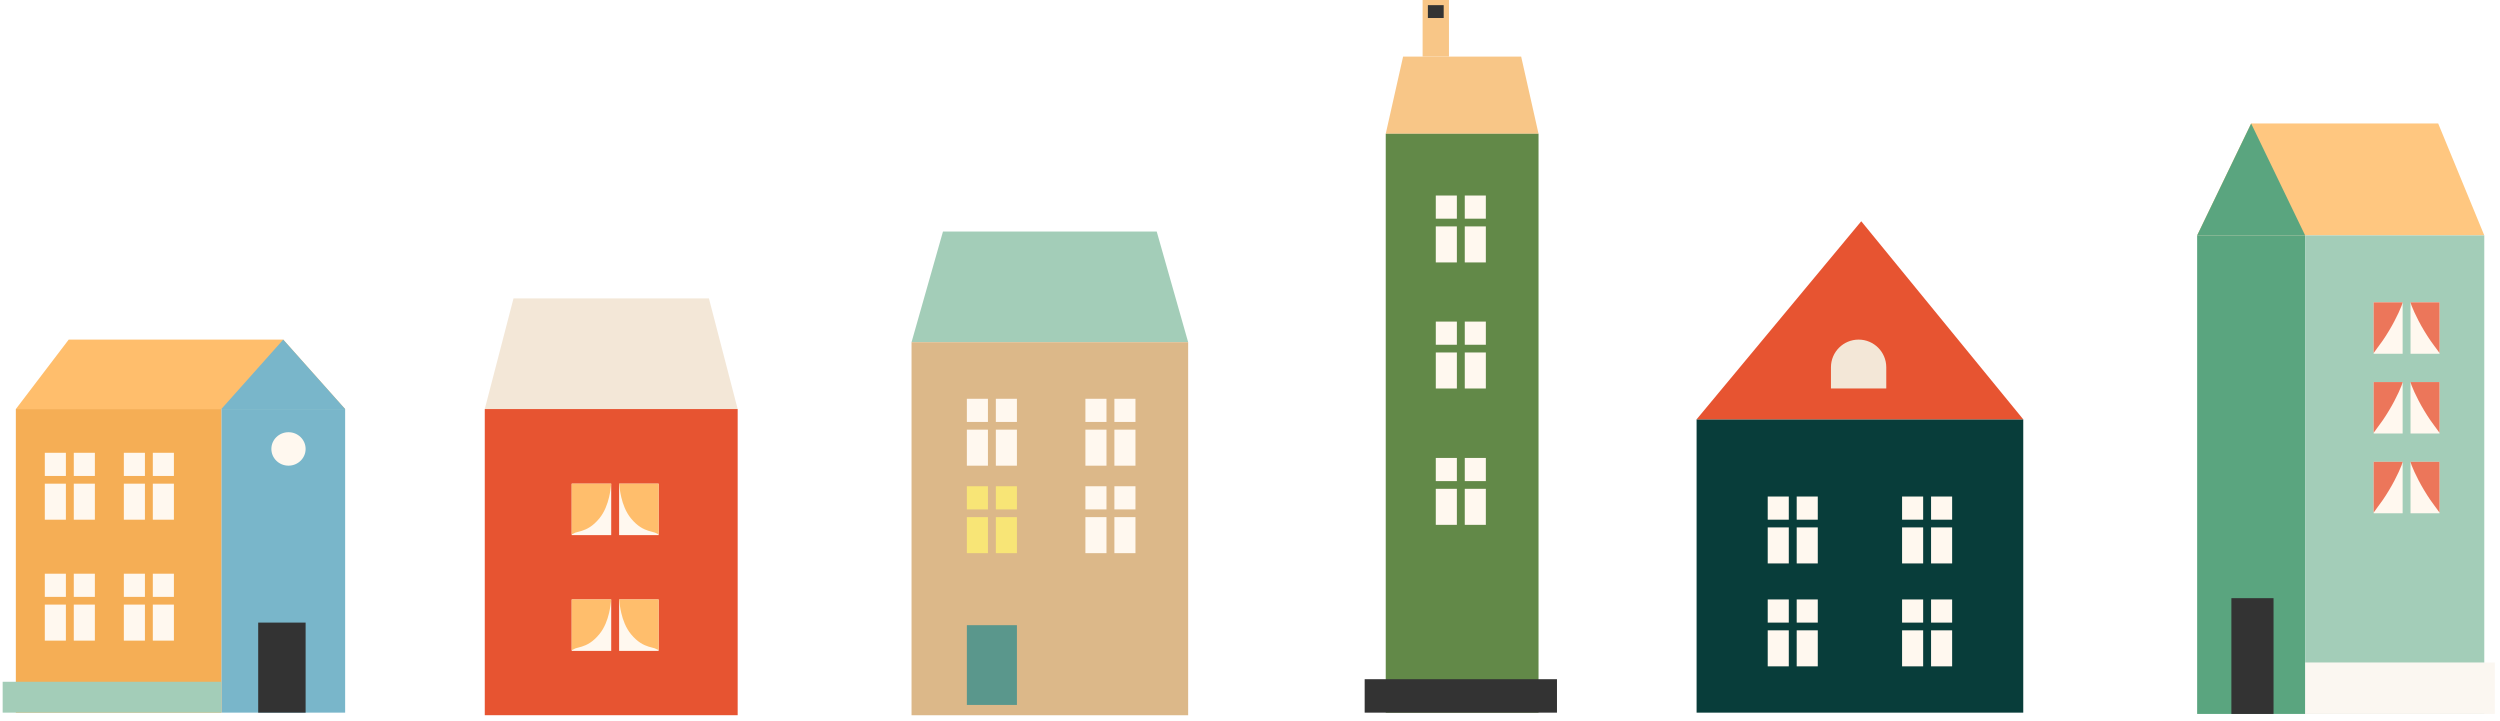<svg width="319" height="92" viewBox="0 0 319 92" fill="none" xmlns="http://www.w3.org/2000/svg">
<rect x="216.485" y="53.51" width="41.683" height="37.424" fill="#083D3A"/>
<path d="M237.495 28.232L258.168 53.51H216.485L237.495 28.232Z" fill="#E75431"/>
<path d="M233.629 46.863C233.629 44.913 235.209 43.333 237.158 43.333C239.108 43.333 240.688 44.913 240.688 46.863V49.57H233.629V46.863Z" fill="#F3E7D7"/>
<rect x="225.561" y="63.357" width="2.689" height="2.955" fill="#FFF8EF"/>
<rect x="229.259" y="63.357" width="2.689" height="2.955" fill="#FFF8EF"/>
<rect x="229.259" y="67.298" width="2.689" height="4.596" fill="#FFF8EF"/>
<rect x="225.561" y="67.298" width="2.689" height="4.596" fill="#FFF8EF"/>
<rect x="242.705" y="63.357" width="2.689" height="2.955" fill="#FFF8EF"/>
<rect x="246.403" y="63.357" width="2.689" height="2.955" fill="#FFF8EF"/>
<rect x="246.403" y="67.298" width="2.689" height="4.596" fill="#FFF8EF"/>
<rect x="242.705" y="67.298" width="2.689" height="4.596" fill="#FFF8EF"/>
<rect x="225.561" y="76.489" width="2.689" height="2.955" fill="#FFF8EF"/>
<rect x="229.259" y="76.489" width="2.689" height="2.955" fill="#FFF8EF"/>
<rect x="229.259" y="80.43" width="2.689" height="4.596" fill="#FFF8EF"/>
<rect x="225.561" y="80.43" width="2.689" height="4.596" fill="#FFF8EF"/>
<rect x="242.705" y="76.49" width="2.689" height="2.955" fill="#FFF8EF"/>
<rect x="246.403" y="76.49" width="2.689" height="2.955" fill="#FFF8EF"/>
<rect x="246.403" y="80.431" width="2.689" height="4.596" fill="#FFF8EF"/>
<rect x="242.705" y="80.431" width="2.689" height="4.596" fill="#FFF8EF"/>
<path d="M120.323 29.547L116.312 43.663H151.608L147.598 29.547H120.323Z" fill="#A3CDB8"/>
<rect x="116.312" y="43.664" width="35.296" height="47.601" fill="#DCB889"/>
<rect x="123.372" y="62.046" width="2.689" height="2.955" fill="#F8E576"/>
<rect x="127.07" y="62.046" width="2.689" height="2.955" fill="#F8E576"/>
<rect x="127.07" y="65.986" width="2.689" height="4.596" fill="#F8E576"/>
<rect x="123.372" y="65.986" width="2.689" height="4.596" fill="#F8E576"/>
<rect x="138.498" y="62.046" width="2.689" height="2.955" fill="#FFF8EF"/>
<rect x="142.196" y="62.046" width="2.689" height="2.955" fill="#FFF8EF"/>
<rect x="142.196" y="65.986" width="2.689" height="4.596" fill="#FFF8EF"/>
<rect x="138.498" y="65.986" width="2.689" height="4.596" fill="#FFF8EF"/>
<rect x="123.372" y="50.885" width="2.689" height="2.955" fill="#FFF8EF"/>
<rect x="127.069" y="50.885" width="2.689" height="2.955" fill="#FFF8EF"/>
<rect x="127.069" y="54.825" width="2.689" height="4.596" fill="#FFF8EF"/>
<rect x="123.372" y="54.825" width="2.689" height="4.596" fill="#FFF8EF"/>
<rect x="138.498" y="50.885" width="2.689" height="2.955" fill="#FFF8EF"/>
<rect x="142.196" y="50.885" width="2.689" height="2.955" fill="#FFF8EF"/>
<rect x="142.196" y="54.825" width="2.689" height="4.596" fill="#FFF8EF"/>
<rect x="138.498" y="54.825" width="2.689" height="4.596" fill="#FFF8EF"/>
<rect x="123.372" y="79.773" width="6.387" height="10.177" fill="#5A978C"/>
<path d="M179.035 7.222L176.82 17.07H196.317L194.101 7.222H179.035Z" fill="#F8C687"/>
<rect x="176.82" y="17.07" width="19.497" height="73.863" fill="#628948"/>
<rect x="174.131" y="86.666" width="24.539" height="4.268" fill="#333333"/>
<rect x="183.207" y="24.949" width="2.689" height="2.955" fill="#FFF8EF"/>
<rect x="186.904" y="24.949" width="2.689" height="2.955" fill="#FFF8EF"/>
<rect x="186.904" y="28.89" width="2.689" height="4.596" fill="#FFF8EF"/>
<rect x="183.207" y="28.89" width="2.689" height="4.596" fill="#FFF8EF"/>
<rect x="183.208" y="41.035" width="2.689" height="2.955" fill="#FFF8EF"/>
<rect x="186.905" y="41.035" width="2.689" height="2.955" fill="#FFF8EF"/>
<rect x="186.905" y="44.976" width="2.689" height="4.596" fill="#FFF8EF"/>
<rect x="183.208" y="44.976" width="2.689" height="4.596" fill="#FFF8EF"/>
<rect x="183.207" y="58.434" width="2.689" height="2.955" fill="#FFF8EF"/>
<rect x="186.905" y="58.434" width="2.689" height="2.955" fill="#FFF8EF"/>
<rect x="186.904" y="62.374" width="2.689" height="4.596" fill="#FFF8EF"/>
<rect x="183.207" y="62.374" width="2.689" height="4.596" fill="#FFF8EF"/>
<rect x="181.526" width="3.362" height="7.222" fill="#F8C687"/>
<rect x="182.198" y="0.657" width="2.017" height="1.641" fill="#333333"/>
<path d="M65.523 38.079L61.856 52.195H94.126L90.459 38.079H65.523Z" fill="#F3E7D7"/>
<rect x="61.856" y="52.195" width="32.271" height="39.065" fill="#E75431"/>
<rect x="72.949" y="61.715" width="5.042" height="6.566" fill="#FFF8EF"/>
<path d="M77.805 61.879C77.804 61.89 77.803 61.902 77.802 61.914C77.768 62.221 77.71 62.754 77.558 63.401C77.358 64.251 77.001 65.249 76.351 66.043C75.534 67.04 74.779 67.393 74.181 67.58C74.03 67.627 73.888 67.664 73.754 67.699C73.747 67.701 73.74 67.702 73.734 67.704C73.609 67.736 73.488 67.767 73.379 67.802C73.286 67.832 73.196 67.867 73.113 67.912V61.879H77.805Z" fill="#FFBE6C" stroke="#FFBE6C" stroke-width="0.328"/>
<rect width="5.042" height="6.566" transform="matrix(-1 0 0 1 84.042 61.715)" fill="#FFF8EF"/>
<path d="M79.185 61.879C79.187 61.89 79.188 61.902 79.189 61.914C79.222 62.221 79.28 62.754 79.433 63.401C79.633 64.251 79.99 65.249 80.639 66.043C81.457 67.04 82.212 67.393 82.809 67.58C82.961 67.627 83.103 67.664 83.237 67.699C83.244 67.701 83.25 67.702 83.257 67.704C83.382 67.736 83.503 67.767 83.612 67.802C83.705 67.832 83.795 67.867 83.878 67.912V61.879H79.185Z" fill="#FFBE6C" stroke="#FFBE6C" stroke-width="0.328"/>
<rect x="72.949" y="76.488" width="5.042" height="6.566" fill="#FFF8EF"/>
<path d="M77.805 76.652C77.804 76.664 77.803 76.676 77.802 76.688C77.768 76.995 77.71 77.528 77.558 78.174C77.358 79.025 77.001 80.023 76.351 80.816C75.534 81.814 74.779 82.167 74.181 82.353C74.03 82.401 73.888 82.438 73.754 82.472C73.747 82.474 73.74 82.476 73.734 82.477C73.609 82.51 73.488 82.541 73.379 82.576C73.286 82.606 73.196 82.641 73.113 82.686V76.652H77.805Z" fill="#FFBE6C" stroke="#FFBE6C" stroke-width="0.328"/>
<rect width="5.042" height="6.566" transform="matrix(-1 0 0 1 84.042 76.488)" fill="#FFF8EF"/>
<path d="M79.185 76.652C79.187 76.664 79.188 76.676 79.189 76.688C79.222 76.995 79.28 77.528 79.433 78.174C79.633 79.025 79.99 80.023 80.639 80.816C81.457 81.814 82.212 82.167 82.809 82.353C82.961 82.401 83.103 82.438 83.237 82.472C83.244 82.474 83.25 82.476 83.257 82.477C83.382 82.51 83.503 82.541 83.612 82.576C83.705 82.606 83.795 82.641 83.878 82.686V76.652H79.185Z" fill="#FFBE6C" stroke="#FFBE6C" stroke-width="0.328"/>
<path d="M287.246 15.758L280.355 30.038H316.996L311.113 15.758H287.246Z" fill="#FFC780"/>
<rect x="280.355" y="30.038" width="13.782" height="61.06" fill="#5AA57F"/>
<rect x="294.137" y="30.038" width="22.858" height="61.06" fill="#A3CDB8"/>
<path d="M287.246 15.758L294.137 30.038H280.355L287.246 15.758Z" fill="#5AA57F"/>
<rect x="302.877" y="38.574" width="3.698" height="6.566" fill="#FFF8EF"/>
<path d="M306.363 38.738C306.341 38.806 306.311 38.889 306.274 38.987C306.189 39.209 306.068 39.493 305.918 39.819C305.617 40.47 305.198 41.286 304.709 42.101C304.096 43.121 303.678 43.69 303.378 44.087C303.345 44.13 303.313 44.172 303.282 44.213C303.193 44.33 303.113 44.435 303.042 44.535V38.738H306.363Z" fill="#EC765A" stroke="#EC765A" stroke-width="0.328"/>
<rect width="3.698" height="6.566" transform="matrix(-1 0 0 1 311.282 38.574)" fill="#FFF8EF"/>
<path d="M307.796 38.738C307.818 38.806 307.848 38.889 307.886 38.987C307.971 39.209 308.091 39.493 308.242 39.819C308.542 40.47 308.961 41.286 309.45 42.101C310.063 43.121 310.481 43.69 310.781 44.087C310.814 44.13 310.846 44.172 310.877 44.213C310.966 44.33 311.046 44.435 311.118 44.535V38.738H307.796Z" fill="#EC765A" stroke="#EC765A" stroke-width="0.328"/>
<rect x="302.878" y="48.749" width="3.698" height="6.566" fill="#FFF8EF"/>
<path d="M306.363 48.913C306.341 48.981 306.312 49.064 306.274 49.162C306.189 49.384 306.069 49.667 305.918 49.993C305.617 50.645 305.199 51.461 304.709 52.276C304.097 53.295 303.679 53.865 303.379 54.261C303.346 54.305 303.314 54.347 303.283 54.388C303.194 54.505 303.114 54.609 303.042 54.71V48.913H306.363Z" fill="#EC765A" stroke="#EC765A" stroke-width="0.328"/>
<rect width="3.698" height="6.566" transform="matrix(-1 0 0 1 311.281 48.749)" fill="#FFF8EF"/>
<path d="M307.796 48.913C307.818 48.981 307.847 49.064 307.885 49.162C307.97 49.384 308.091 49.667 308.241 49.993C308.542 50.645 308.96 51.461 309.45 52.276C310.063 53.295 310.48 53.865 310.78 54.261C310.814 54.305 310.846 54.347 310.876 54.388C310.966 54.505 311.045 54.609 311.117 54.71V48.913H307.796Z" fill="#EC765A" stroke="#EC765A" stroke-width="0.328"/>
<rect x="302.877" y="58.927" width="3.698" height="6.566" fill="#FFF8EF"/>
<path d="M306.363 59.091C306.341 59.158 306.311 59.241 306.274 59.34C306.189 59.561 306.068 59.845 305.918 60.171C305.617 60.823 305.198 61.638 304.709 62.453C304.096 63.473 303.678 64.043 303.378 64.439C303.345 64.483 303.313 64.525 303.282 64.566C303.193 64.683 303.113 64.787 303.042 64.888V59.091H306.363Z" fill="#EC765A" stroke="#EC765A" stroke-width="0.328"/>
<rect width="3.698" height="6.566" transform="matrix(-1 0 0 1 311.281 58.927)" fill="#FFF8EF"/>
<path d="M307.796 59.091C307.818 59.158 307.847 59.241 307.885 59.34C307.97 59.561 308.091 59.845 308.241 60.171C308.542 60.823 308.96 61.638 309.45 62.453C310.063 63.473 310.48 64.043 310.78 64.439C310.814 64.483 310.846 64.525 310.876 64.566C310.966 64.683 311.045 64.787 311.117 64.888V59.091H307.796Z" fill="#EC765A" stroke="#EC765A" stroke-width="0.328"/>
<rect x="294.137" y="84.533" width="24.203" height="6.566" fill="#FBF7F1"/>
<rect x="284.725" y="76.325" width="5.378" height="14.773" fill="#333333"/>
<path d="M36.137 43.333L44.04 52.197H2.021L8.767 43.333H36.137Z" fill="#FFBE6C"/>
<rect width="15.799" height="38.737" transform="matrix(-1 0 0 1 44.04 52.196)" fill="#79B6CA"/>
<rect width="26.22" height="38.737" transform="matrix(-1 0 0 1 28.241 52.196)" fill="#F5AE55"/>
<path d="M36.14 43.333L28.24 52.197H44.04L36.14 43.333Z" fill="#79B6CA"/>
<rect width="27.901" height="3.939" transform="matrix(-1 0 0 1 28.241 86.994)" fill="#A3CDB8"/>
<rect width="6.051" height="11.49" transform="matrix(-1 0 0 1 38.997 79.443)" fill="#333333"/>
<rect x="5.718" y="57.777" width="2.689" height="2.955" fill="#FFF8EF"/>
<rect x="9.416" y="57.777" width="2.689" height="2.955" fill="#FFF8EF"/>
<rect x="9.416" y="61.718" width="2.689" height="4.596" fill="#FFF8EF"/>
<rect x="5.718" y="61.718" width="2.689" height="4.596" fill="#FFF8EF"/>
<rect x="15.803" y="57.777" width="2.689" height="2.955" fill="#FFF8EF"/>
<rect x="19.5" y="57.777" width="2.689" height="2.955" fill="#FFF8EF"/>
<rect x="19.5" y="61.717" width="2.689" height="4.596" fill="#FFF8EF"/>
<rect x="15.803" y="61.717" width="2.689" height="4.596" fill="#FFF8EF"/>
<rect x="5.718" y="73.206" width="2.689" height="2.955" fill="#FFF8EF"/>
<rect x="9.415" y="73.206" width="2.689" height="2.955" fill="#FFF8EF"/>
<rect x="9.415" y="77.147" width="2.689" height="4.596" fill="#FFF8EF"/>
<rect x="5.718" y="77.147" width="2.689" height="4.596" fill="#FFF8EF"/>
<rect x="15.803" y="73.206" width="2.689" height="2.955" fill="#FFF8EF"/>
<rect x="19.5" y="73.206" width="2.689" height="2.955" fill="#FFF8EF"/>
<rect x="19.5" y="77.147" width="2.689" height="4.596" fill="#FFF8EF"/>
<rect x="15.803" y="77.147" width="2.689" height="4.596" fill="#FFF8EF"/>
<ellipse cx="36.812" cy="57.284" rx="2.185" ry="2.134" fill="#FFF8EF"/>
</svg>
